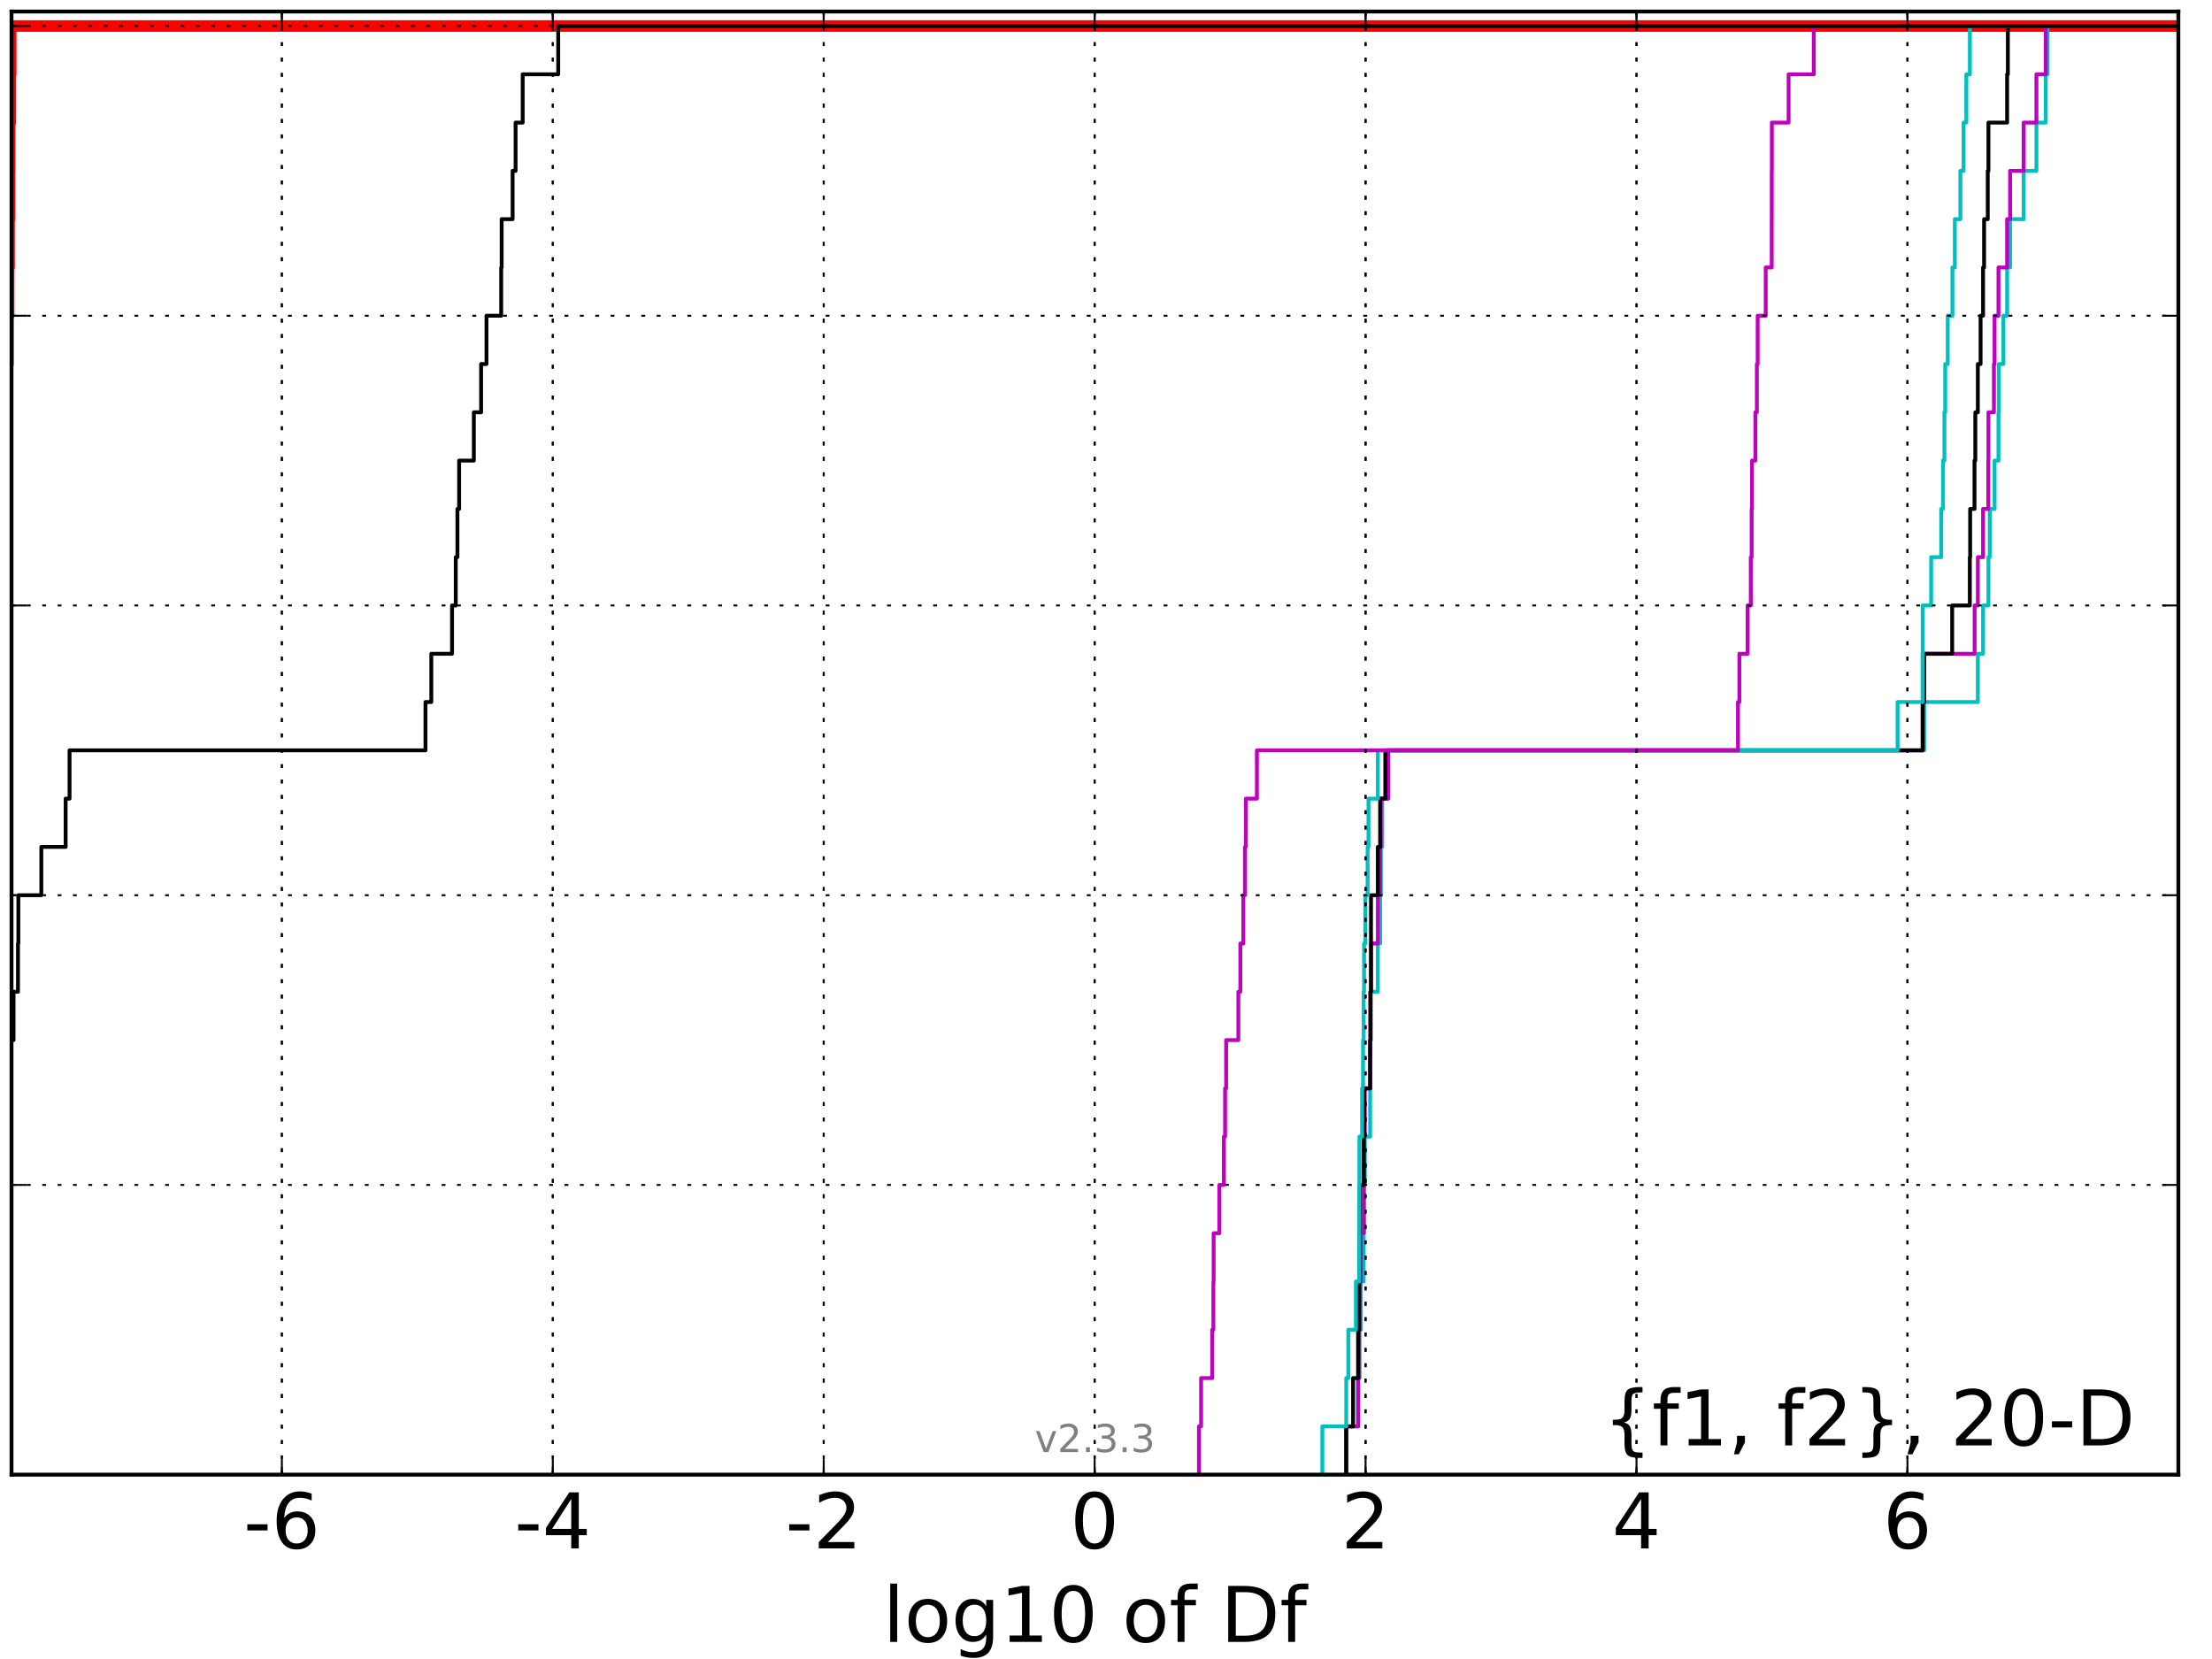 <?xml version="1.0" encoding="utf-8" standalone="no"?>
<!DOCTYPE svg PUBLIC "-//W3C//DTD SVG 1.1//EN"
  "http://www.w3.org/Graphics/SVG/1.1/DTD/svg11.dtd">
<!-- Created with matplotlib (http://matplotlib.org/) -->
<svg height="432pt" version="1.1" viewBox="0 0 576 432" width="576pt" xmlns="http://www.w3.org/2000/svg" xmlns:xlink="http://www.w3.org/1999/xlink">
 <defs>
  <style type="text/css">
*{stroke-linecap:butt;stroke-linejoin:round;stroke-miterlimit:100000;}
  </style>
 </defs>
 <g id="figure_1">
  <g id="patch_1">
   <path d="M 0 432 
L 576 432 
L 576 0 
L 0 0 
z
" style="fill:#ffffff;"/>
  </g>
  <g id="axes_1">
   <g id="patch_2">
    <path d="M 3 384 
L 567.24 384 
L 567.24 3 
L 3 3 
z
" style="fill:#ffffff;"/>
   </g>
   <g id="line2d_1">
    <path clip-path="url(#pe554ae8a5b)" d="M -4.533 384 
M -1 346.277 
L -0.764 346.277 
L -0.764 333.703 
L -0.717 333.703 
L -0.717 321.129 
L -0.695 321.129 
L -0.695 308.554 
L -0.015 308.554 
L -0.015 295.98 
L 0.228 295.98 
L 0.228 283.406 
L 0.355 283.406 
L 0.355 270.832 
L 0.378 270.832 
L 0.378 258.257 
L 0.451 258.257 
L 0.451 245.683 
L 0.526 245.683 
L 0.526 233.109 
L 0.768 233.109 
L 0.768 220.535 
L 0.824 220.535 
L 0.824 207.96 
L 1.13 207.96 
L 1.13 195.386 
L 1.15 195.386 
L 1.15 182.812 
L 1.388 182.812 
L 1.388 170.238 
L 1.509 170.238 
L 1.509 157.663 
L 1.677 157.663 
L 1.677 145.089 
L 1.748 145.089 
L 1.748 132.515 
L 1.759 132.515 
L 1.759 119.941 
L 1.917 119.941 
L 1.917 107.366 
L 1.924 107.366 
L 1.924 94.792 
L 2.091 94.792 
L 2.091 82.218 
L 2.25 82.218 
L 2.25 69.644 
L 2.375 69.644 
L 2.375 57.069 
L 2.489 57.069 
L 2.489 44.495 
L 2.521 44.495 
L 2.521 31.921 
L 2.687 31.921 
L 2.687 19.347 
L 2.784 19.347 
L 2.784 6.772 
L 2.784 6.772 
L 2.784 6.772 
L 567.24 6.772 
" style="fill:none;stroke:#ff0000;stroke-linecap:square;stroke-width:3.0;"/>
   </g>
   <g id="line2d_2">
    <path clip-path="url(#pe554ae8a5b)" d="M 350.555 384 
L 350.555 371.426 
L 353.648 371.426 
L 353.648 358.851 
L 353.94 358.851 
L 353.94 346.277 
L 354.356 346.277 
L 354.356 333.703 
L 355.093 333.703 
L 355.093 321.129 
L 355.198 321.129 
L 355.198 308.554 
L 355.403 308.554 
L 355.403 295.98 
L 356.778 295.98 
L 356.778 283.406 
L 356.851 283.406 
L 356.851 270.832 
L 357.005 270.832 
L 357.005 258.257 
L 358.785 258.257 
L 358.785 245.683 
L 359.387 245.683 
L 359.387 233.109 
L 359.571 233.109 
L 359.571 220.535 
L 359.921 220.535 
L 359.921 207.96 
L 361.46 207.96 
L 361.46 195.386 
L 501.049 195.386 
L 501.049 182.812 
L 515.029 182.812 
L 515.029 170.238 
L 516.387 170.238 
L 516.387 157.663 
L 517.783 157.663 
L 517.783 145.089 
L 518.12 145.089 
L 518.12 132.515 
L 519.384 132.515 
L 519.384 119.941 
L 520.397 119.941 
L 520.397 107.366 
L 520.507 107.366 
L 520.507 94.792 
L 521.674 94.792 
L 521.674 82.218 
L 522.648 82.218 
L 522.648 69.644 
L 523.427 69.644 
L 523.427 57.069 
L 526.95 57.069 
L 526.95 44.495 
L 530.282 44.495 
L 530.282 31.921 
L 532.701 31.921 
L 532.701 19.347 
L 533.179 19.347 
L 533.179 6.772 
L 533.179 6.772 
L 533.179 6.772 
L 567.24 6.772 
" style="fill:none;stroke:#00bfbf;stroke-linecap:square;"/>
   </g>
   <g id="line2d_3">
    <path clip-path="url(#pe554ae8a5b)" d="M 350.555 384 
L 350.555 371.426 
L 353.648 371.426 
L 353.648 358.851 
L 353.94 358.851 
L 353.94 346.277 
L 353.955 346.277 
L 353.955 333.703 
L 354.356 333.703 
L 354.356 321.129 
L 355.093 321.129 
L 355.093 308.554 
L 355.198 308.554 
L 355.198 295.98 
L 355.403 295.98 
L 355.403 283.406 
L 356.778 283.406 
L 356.778 270.832 
L 356.851 270.832 
L 356.851 258.257 
L 357.005 258.257 
L 357.005 245.683 
L 358.785 245.683 
L 358.785 233.109 
L 359.387 233.109 
L 359.387 220.535 
L 359.571 220.535 
L 359.571 207.96 
L 361.46 207.96 
L 361.46 195.386 
L 500.664 195.386 
L 500.664 182.812 
L 501.049 182.812 
L 501.049 170.238 
L 514.187 170.238 
L 514.187 157.663 
L 515.029 157.663 
L 515.029 145.089 
L 516.387 145.089 
L 516.387 132.515 
L 517.736 132.515 
L 517.736 119.941 
L 517.783 119.941 
L 517.783 107.366 
L 519.215 107.366 
L 519.215 94.792 
L 519.384 94.792 
L 519.384 82.218 
L 520.397 82.218 
L 520.397 69.644 
L 522.648 69.644 
L 522.648 57.069 
L 523.427 57.069 
L 523.427 44.495 
L 526.95 44.495 
L 526.95 31.921 
L 530.282 31.921 
L 530.282 19.347 
L 532.701 19.347 
L 532.701 6.772 
L 532.701 6.772 
L 532.701 6.772 
L 567.24 6.772 
" style="fill:none;stroke:#bf00bf;stroke-linecap:square;"/>
   </g>
   <g id="line2d_4">
    <path clip-path="url(#pe554ae8a5b)" d="M 350.555 384 
L 350.555 371.426 
L 352.342 371.426 
L 352.342 358.851 
L 353.648 358.851 
L 353.648 346.277 
L 353.94 346.277 
L 353.94 333.703 
L 353.955 333.703 
L 353.955 321.129 
L 354.08 321.129 
L 354.08 308.554 
L 355.093 308.554 
L 355.093 295.98 
L 355.198 295.98 
L 355.198 283.406 
L 356.778 283.406 
L 356.778 270.832 
L 356.851 270.832 
L 356.851 258.257 
L 357.004 258.257 
L 357.004 245.683 
L 357.005 245.683 
L 357.005 233.109 
L 358.785 233.109 
L 358.785 220.535 
L 359.387 220.535 
L 359.387 207.96 
L 360.728 207.96 
L 360.728 195.386 
L 500.664 195.386 
L 500.664 182.812 
L 501.049 182.812 
L 501.049 170.238 
L 508.343 170.238 
L 508.343 157.663 
L 512.937 157.663 
L 512.937 145.089 
L 513.025 145.089 
L 513.025 132.515 
L 514.159 132.515 
L 514.159 119.941 
L 514.369 119.941 
L 514.369 107.366 
L 515.029 107.366 
L 515.029 94.792 
L 515.737 94.792 
L 515.737 82.218 
L 516.387 82.218 
L 516.387 69.644 
L 516.653 69.644 
L 516.653 57.069 
L 517.607 57.069 
L 517.607 44.495 
L 517.783 44.495 
L 517.783 31.921 
L 522.648 31.921 
L 522.648 19.347 
L 522.845 19.347 
L 522.845 6.772 
L 522.845 6.772 
L 522.845 6.772 
L 567.24 6.772 
" style="fill:none;stroke:#000000;stroke-linecap:square;"/>
   </g>
   <g id="line2d_5">
    <path clip-path="url(#pe554ae8a5b)" d="M 344.334 384 
L 344.334 371.426 
L 350.555 371.426 
L 350.555 358.851 
L 351.102 358.851 
L 351.102 346.277 
L 353.077 346.277 
L 353.077 333.703 
L 353.94 333.703 
L 353.94 321.129 
L 353.955 321.129 
L 353.955 308.554 
L 353.986 308.554 
L 353.986 295.98 
L 354.685 295.98 
L 354.685 283.406 
L 354.934 283.406 
L 354.934 270.832 
L 355.093 270.832 
L 355.093 258.257 
L 355.198 258.257 
L 355.198 245.683 
L 355.52 245.683 
L 355.52 233.109 
L 356.124 233.109 
L 356.124 220.535 
L 356.353 220.535 
L 356.353 207.96 
L 358.787 207.96 
L 358.787 195.386 
L 494.128 195.386 
L 494.128 182.812 
L 500.622 182.812 
L 500.622 170.238 
L 500.664 170.238 
L 500.664 157.663 
L 502.864 157.663 
L 502.864 145.089 
L 505.481 145.089 
L 505.481 132.515 
L 505.955 132.515 
L 505.955 119.941 
L 506.324 119.941 
L 506.324 107.366 
L 506.532 107.366 
L 506.532 94.792 
L 507.189 94.792 
L 507.189 82.218 
L 508.406 82.218 
L 508.406 69.644 
L 509.034 69.644 
L 509.034 57.069 
L 510.476 57.069 
L 510.476 44.495 
L 511.312 44.495 
L 511.312 31.921 
L 512.027 31.921 
L 512.027 19.347 
L 512.946 19.347 
L 512.946 6.772 
L 512.946 6.772 
L 512.946 6.772 
L 567.24 6.772 
" style="fill:none;stroke:#00bfbf;stroke-linecap:square;"/>
   </g>
   <g id="line2d_6">
    <path clip-path="url(#pe554ae8a5b)" d="M 312.198 384 
L 312.198 371.426 
L 312.767 371.426 
L 312.767 358.851 
L 315.66 358.851 
L 315.66 346.277 
L 315.96 346.277 
L 315.96 333.703 
L 316.026 333.703 
L 316.026 321.129 
L 317.517 321.129 
L 317.517 308.554 
L 318.693 308.554 
L 318.693 295.98 
L 319.011 295.98 
L 319.011 283.406 
L 319.288 283.406 
L 319.288 270.832 
L 322.465 270.832 
L 322.465 258.257 
L 322.979 258.257 
L 322.979 245.683 
L 323.755 245.683 
L 323.755 233.109 
L 324.175 233.109 
L 324.175 220.535 
L 324.426 220.535 
L 324.426 207.96 
L 327.291 207.96 
L 327.291 195.386 
L 452.569 195.386 
L 452.569 182.812 
L 452.932 182.812 
L 452.932 170.238 
L 455.066 170.238 
L 455.066 157.663 
L 455.904 157.663 
L 455.904 145.089 
L 456.124 145.089 
L 456.124 132.515 
L 456.216 132.515 
L 456.216 119.941 
L 457.094 119.941 
L 457.094 107.366 
L 457.481 107.366 
L 457.481 94.792 
L 457.694 94.792 
L 457.694 82.218 
L 459.791 82.218 
L 459.791 69.644 
L 461.347 69.644 
L 461.347 57.069 
L 461.362 57.069 
L 461.362 44.495 
L 461.387 44.495 
L 461.387 31.921 
L 465.745 31.921 
L 465.745 19.347 
L 472.303 19.347 
L 472.303 6.772 
L 472.303 6.772 
L 472.303 6.772 
L 567.24 6.772 
" style="fill:none;stroke:#bf00bf;stroke-linecap:square;"/>
   </g>
   <g id="line2d_7">
    <path clip-path="url(#pe554ae8a5b)" d="M -0.764 384 
L -0.764 371.426 
L -0.717 371.426 
L -0.717 358.851 
L 0.451 358.851 
L 0.451 346.277 
L 0.824 346.277 
L 0.824 333.703 
L 1.15 333.703 
L 1.15 321.129 
L 1.759 321.129 
L 1.759 308.554 
L 2.25 308.554 
L 2.25 295.98 
L 2.489 295.98 
L 2.489 283.406 
L 2.784 283.406 
L 2.784 270.832 
L 3.527 270.832 
L 3.527 258.257 
L 4.681 258.257 
L 4.681 245.683 
L 4.779 245.683 
L 4.779 233.109 
L 10.76 233.109 
L 10.76 220.535 
L 17.09 220.535 
L 17.09 207.96 
L 18.11 207.96 
L 18.11 195.386 
L 110.794 195.386 
L 110.794 182.812 
L 112.311 182.812 
L 112.311 170.238 
L 117.712 170.238 
L 117.712 157.663 
L 118.675 157.663 
L 118.675 145.089 
L 119.112 145.089 
L 119.112 132.515 
L 119.556 132.515 
L 119.556 119.941 
L 123.387 119.941 
L 123.387 107.366 
L 125.279 107.366 
L 125.279 94.792 
L 126.679 94.792 
L 126.679 82.218 
L 130.509 82.218 
L 130.509 69.644 
L 130.627 69.644 
L 130.627 57.069 
L 133.482 57.069 
L 133.482 44.495 
L 134.26 44.495 
L 134.26 31.921 
L 136.109 31.921 
L 136.109 19.347 
L 145.36 19.347 
L 145.36 6.772 
L 145.36 6.772 
L 145.36 6.772 
L 567.24 6.772 
" style="fill:none;stroke:#000000;stroke-linecap:square;"/>
   </g>
   <g id="patch_3">
    <path d="M 3 384 
L 567.24 384 
" style="fill:none;stroke:#000000;stroke-linecap:square;stroke-linejoin:miter;"/>
   </g>
   <g id="patch_4">
    <path d="M 567.24 384 
L 567.24 3 
" style="fill:none;stroke:#000000;stroke-linecap:square;stroke-linejoin:miter;"/>
   </g>
   <g id="patch_5">
    <path d="M 3 3 
L 567.24 3 
" style="fill:none;stroke:#000000;stroke-linecap:square;stroke-linejoin:miter;"/>
   </g>
   <g id="patch_6">
    <path d="M 3 384 
L 3 3 
" style="fill:none;stroke:#000000;stroke-linecap:square;stroke-linejoin:miter;"/>
   </g>
   <g id="matplotlib.axis_1">
    <g id="xtick_1"/>
    <g id="xtick_2">
     <g id="line2d_8">
      <path clip-path="url(#pe554ae8a5b)" d="M 73.397 384 
L 73.397 3 
" style="fill:none;stroke:#000000;stroke-dasharray:1,3;stroke-dashoffset:0.0;stroke-width:0.5;"/>
     </g>
     <g id="line2d_9">
      <defs>
       <path d="M 0 0 
L 0 -4 
" id="m49c243e42e" style="stroke:#000000;stroke-width:0.5;"/>
      </defs>
      <g>
       <use style="stroke:#000000;stroke-width:0.5;" x="73.397" xlink:href="#m49c243e42e" y="384.0"/>
      </g>
     </g>
     <g id="line2d_10">
      <defs>
       <path d="M 0 0 
L 0 4 
" id="m14420f7aa3" style="stroke:#000000;stroke-width:0.5;"/>
      </defs>
      <g>
       <use style="stroke:#000000;stroke-width:0.5;" x="73.397" xlink:href="#m14420f7aa3" y="3.0"/>
      </g>
     </g>
     <g id="text_1">
      <!-- -6 -->
      <defs>
       <path d="M 33.016 40.375 
Q 26.375 40.375 22.484 35.828 
Q 18.609 31.297 18.609 23.391 
Q 18.609 15.531 22.484 10.953 
Q 26.375 6.391 33.016 6.391 
Q 39.656 6.391 43.531 10.953 
Q 47.406 15.531 47.406 23.391 
Q 47.406 31.297 43.531 35.828 
Q 39.656 40.375 33.016 40.375 
M 52.594 71.297 
L 52.594 62.312 
Q 48.875 64.062 45.094 64.984 
Q 41.312 65.922 37.594 65.922 
Q 27.828 65.922 22.672 59.328 
Q 17.531 52.734 16.797 39.406 
Q 19.672 43.656 24.016 45.922 
Q 28.375 48.188 33.594 48.188 
Q 44.578 48.188 50.953 41.516 
Q 57.328 34.859 57.328 23.391 
Q 57.328 12.156 50.688 5.359 
Q 44.047 -1.422 33.016 -1.422 
Q 20.359 -1.422 13.672 8.266 
Q 6.984 17.969 6.984 36.375 
Q 6.984 53.656 15.188 63.938 
Q 23.391 74.219 37.203 74.219 
Q 40.922 74.219 44.703 73.484 
Q 48.484 72.75 52.594 71.297 
" id="BitstreamVeraSans-Roman-36"/>
       <path d="M 4.891 31.391 
L 31.203 31.391 
L 31.203 23.391 
L 4.891 23.391 
z
" id="BitstreamVeraSans-Roman-2d"/>
      </defs>
      <g transform="translate(63.426 403.197)scale(0.2 -0.2)">
       <use xlink:href="#BitstreamVeraSans-Roman-2d"/>
       <use x="36.084" xlink:href="#BitstreamVeraSans-Roman-36"/>
      </g>
     </g>
    </g>
    <g id="xtick_3">
     <g id="line2d_11">
      <path clip-path="url(#pe554ae8a5b)" d="M 143.946 384 
L 143.946 3 
" style="fill:none;stroke:#000000;stroke-dasharray:1,3;stroke-dashoffset:0.0;stroke-width:0.5;"/>
     </g>
     <g id="line2d_12">
      <g>
       <use style="stroke:#000000;stroke-width:0.5;" x="143.946" xlink:href="#m49c243e42e" y="384.0"/>
      </g>
     </g>
     <g id="line2d_13">
      <g>
       <use style="stroke:#000000;stroke-width:0.5;" x="143.946" xlink:href="#m14420f7aa3" y="3.0"/>
      </g>
     </g>
     <g id="text_2">
      <!-- -4 -->
      <defs>
       <path d="M 37.797 64.312 
L 12.891 25.391 
L 37.797 25.391 
z
M 35.203 72.906 
L 47.609 72.906 
L 47.609 25.391 
L 58.016 25.391 
L 58.016 17.188 
L 47.609 17.188 
L 47.609 0 
L 37.797 0 
L 37.797 17.188 
L 4.891 17.188 
L 4.891 26.703 
z
" id="BitstreamVeraSans-Roman-34"/>
      </defs>
      <g transform="translate(133.975 403.197)scale(0.2 -0.2)">
       <use xlink:href="#BitstreamVeraSans-Roman-2d"/>
       <use x="36.084" xlink:href="#BitstreamVeraSans-Roman-34"/>
      </g>
     </g>
    </g>
    <g id="xtick_4">
     <g id="line2d_14">
      <path clip-path="url(#pe554ae8a5b)" d="M 214.495 384 
L 214.495 3 
" style="fill:none;stroke:#000000;stroke-dasharray:1,3;stroke-dashoffset:0.0;stroke-width:0.5;"/>
     </g>
     <g id="line2d_15">
      <g>
       <use style="stroke:#000000;stroke-width:0.5;" x="214.495" xlink:href="#m49c243e42e" y="384.0"/>
      </g>
     </g>
     <g id="line2d_16">
      <g>
       <use style="stroke:#000000;stroke-width:0.5;" x="214.495" xlink:href="#m14420f7aa3" y="3.0"/>
      </g>
     </g>
     <g id="text_3">
      <!-- -2 -->
      <defs>
       <path d="M 19.188 8.297 
L 53.609 8.297 
L 53.609 0 
L 7.328 0 
L 7.328 8.297 
Q 12.938 14.109 22.625 23.891 
Q 32.328 33.688 34.812 36.531 
Q 39.547 41.844 41.422 45.531 
Q 43.312 49.219 43.312 52.781 
Q 43.312 58.594 39.234 62.25 
Q 35.156 65.922 28.609 65.922 
Q 23.969 65.922 18.812 64.312 
Q 13.672 62.703 7.812 59.422 
L 7.812 69.391 
Q 13.766 71.781 18.938 73 
Q 24.125 74.219 28.422 74.219 
Q 39.75 74.219 46.484 68.547 
Q 53.219 62.891 53.219 53.422 
Q 53.219 48.922 51.531 44.891 
Q 49.859 40.875 45.406 35.406 
Q 44.188 33.984 37.641 27.219 
Q 31.109 20.453 19.188 8.297 
" id="BitstreamVeraSans-Roman-32"/>
      </defs>
      <g transform="translate(204.524 403.197)scale(0.2 -0.2)">
       <use xlink:href="#BitstreamVeraSans-Roman-2d"/>
       <use x="36.084" xlink:href="#BitstreamVeraSans-Roman-32"/>
      </g>
     </g>
    </g>
    <g id="xtick_5">
     <g id="line2d_17">
      <path clip-path="url(#pe554ae8a5b)" d="M 285.044 384 
L 285.044 3 
" style="fill:none;stroke:#000000;stroke-dasharray:1,3;stroke-dashoffset:0.0;stroke-width:0.5;"/>
     </g>
     <g id="line2d_18">
      <g>
       <use style="stroke:#000000;stroke-width:0.5;" x="285.044" xlink:href="#m49c243e42e" y="384.0"/>
      </g>
     </g>
     <g id="line2d_19">
      <g>
       <use style="stroke:#000000;stroke-width:0.5;" x="285.044" xlink:href="#m14420f7aa3" y="3.0"/>
      </g>
     </g>
     <g id="text_4">
      <!-- 0 -->
      <defs>
       <path d="M 31.781 66.406 
Q 24.172 66.406 20.328 58.906 
Q 16.5 51.422 16.5 36.375 
Q 16.5 21.391 20.328 13.891 
Q 24.172 6.391 31.781 6.391 
Q 39.453 6.391 43.281 13.891 
Q 47.125 21.391 47.125 36.375 
Q 47.125 51.422 43.281 58.906 
Q 39.453 66.406 31.781 66.406 
M 31.781 74.219 
Q 44.047 74.219 50.516 64.516 
Q 56.984 54.828 56.984 36.375 
Q 56.984 17.969 50.516 8.266 
Q 44.047 -1.422 31.781 -1.422 
Q 19.531 -1.422 13.062 8.266 
Q 6.594 17.969 6.594 36.375 
Q 6.594 54.828 13.062 64.516 
Q 19.531 74.219 31.781 74.219 
" id="BitstreamVeraSans-Roman-30"/>
      </defs>
      <g transform="translate(278.681 403.197)scale(0.2 -0.2)">
       <use xlink:href="#BitstreamVeraSans-Roman-30"/>
      </g>
     </g>
    </g>
    <g id="xtick_6">
     <g id="line2d_20">
      <path clip-path="url(#pe554ae8a5b)" d="M 355.593 384 
L 355.593 3 
" style="fill:none;stroke:#000000;stroke-dasharray:1,3;stroke-dashoffset:0.0;stroke-width:0.5;"/>
     </g>
     <g id="line2d_21">
      <g>
       <use style="stroke:#000000;stroke-width:0.5;" x="355.593" xlink:href="#m49c243e42e" y="384.0"/>
      </g>
     </g>
     <g id="line2d_22">
      <g>
       <use style="stroke:#000000;stroke-width:0.5;" x="355.593" xlink:href="#m14420f7aa3" y="3.0"/>
      </g>
     </g>
     <g id="text_5">
      <!-- 2 -->
      <g transform="translate(349.23 403.197)scale(0.2 -0.2)">
       <use xlink:href="#BitstreamVeraSans-Roman-32"/>
      </g>
     </g>
    </g>
    <g id="xtick_7">
     <g id="line2d_23">
      <path clip-path="url(#pe554ae8a5b)" d="M 426.142 384 
L 426.142 3 
" style="fill:none;stroke:#000000;stroke-dasharray:1,3;stroke-dashoffset:0.0;stroke-width:0.5;"/>
     </g>
     <g id="line2d_24">
      <g>
       <use style="stroke:#000000;stroke-width:0.5;" x="426.142" xlink:href="#m49c243e42e" y="384.0"/>
      </g>
     </g>
     <g id="line2d_25">
      <g>
       <use style="stroke:#000000;stroke-width:0.5;" x="426.142" xlink:href="#m14420f7aa3" y="3.0"/>
      </g>
     </g>
     <g id="text_6">
      <!-- 4 -->
      <g transform="translate(419.779 403.197)scale(0.2 -0.2)">
       <use xlink:href="#BitstreamVeraSans-Roman-34"/>
      </g>
     </g>
    </g>
    <g id="xtick_8">
     <g id="line2d_26">
      <path clip-path="url(#pe554ae8a5b)" d="M 496.691 384 
L 496.691 3 
" style="fill:none;stroke:#000000;stroke-dasharray:1,3;stroke-dashoffset:0.0;stroke-width:0.5;"/>
     </g>
     <g id="line2d_27">
      <g>
       <use style="stroke:#000000;stroke-width:0.5;" x="496.691" xlink:href="#m49c243e42e" y="384.0"/>
      </g>
     </g>
     <g id="line2d_28">
      <g>
       <use style="stroke:#000000;stroke-width:0.5;" x="496.691" xlink:href="#m14420f7aa3" y="3.0"/>
      </g>
     </g>
     <g id="text_7">
      <!-- 6 -->
      <g transform="translate(490.328 403.197)scale(0.2 -0.2)">
       <use xlink:href="#BitstreamVeraSans-Roman-36"/>
      </g>
     </g>
    </g>
    <g id="xtick_9">
     <g id="line2d_29">
      <path clip-path="url(#pe554ae8a5b)" d="M 567.24 384 
L 567.24 3 
" style="fill:none;stroke:#000000;stroke-dasharray:1,3;stroke-dashoffset:0.0;stroke-width:0.5;"/>
     </g>
     <g id="line2d_30">
      <g>
       <use style="stroke:#000000;stroke-width:0.5;" x="567.24" xlink:href="#m49c243e42e" y="384.0"/>
      </g>
     </g>
     <g id="line2d_31">
      <g>
       <use style="stroke:#000000;stroke-width:0.5;" x="567.24" xlink:href="#m14420f7aa3" y="3.0"/>
      </g>
     </g>
    </g>
    <g id="xtick_10"/>
    <g id="xtick_11">
     <g id="line2d_32">
      <path clip-path="url(#pe554ae8a5b)" d="M 73.397 384 
L 73.397 3 
" style="fill:none;stroke:#000000;stroke-dasharray:1,3;stroke-dashoffset:0.0;stroke-width:0.5;"/>
     </g>
     <g id="line2d_33">
      <defs>
       <path d="M 0 0 
L 0 -2 
" id="m5b8eae1908" style="stroke:#000000;stroke-width:0.5;"/>
      </defs>
      <g>
       <use style="stroke:#000000;stroke-width:0.5;" x="73.397" xlink:href="#m5b8eae1908" y="384.0"/>
      </g>
     </g>
     <g id="line2d_34">
      <defs>
       <path d="M 0 0 
L 0 2 
" id="m23fc9af886" style="stroke:#000000;stroke-width:0.5;"/>
      </defs>
      <g>
       <use style="stroke:#000000;stroke-width:0.5;" x="73.397" xlink:href="#m23fc9af886" y="3.0"/>
      </g>
     </g>
    </g>
    <g id="xtick_12">
     <g id="line2d_35">
      <path clip-path="url(#pe554ae8a5b)" d="M 143.946 384 
L 143.946 3 
" style="fill:none;stroke:#000000;stroke-dasharray:1,3;stroke-dashoffset:0.0;stroke-width:0.5;"/>
     </g>
     <g id="line2d_36">
      <g>
       <use style="stroke:#000000;stroke-width:0.5;" x="143.946" xlink:href="#m5b8eae1908" y="384.0"/>
      </g>
     </g>
     <g id="line2d_37">
      <g>
       <use style="stroke:#000000;stroke-width:0.5;" x="143.946" xlink:href="#m23fc9af886" y="3.0"/>
      </g>
     </g>
    </g>
    <g id="xtick_13">
     <g id="line2d_38">
      <path clip-path="url(#pe554ae8a5b)" d="M 214.495 384 
L 214.495 3 
" style="fill:none;stroke:#000000;stroke-dasharray:1,3;stroke-dashoffset:0.0;stroke-width:0.5;"/>
     </g>
     <g id="line2d_39">
      <g>
       <use style="stroke:#000000;stroke-width:0.5;" x="214.495" xlink:href="#m5b8eae1908" y="384.0"/>
      </g>
     </g>
     <g id="line2d_40">
      <g>
       <use style="stroke:#000000;stroke-width:0.5;" x="214.495" xlink:href="#m23fc9af886" y="3.0"/>
      </g>
     </g>
    </g>
    <g id="xtick_14">
     <g id="line2d_41">
      <path clip-path="url(#pe554ae8a5b)" d="M 285.044 384 
L 285.044 3 
" style="fill:none;stroke:#000000;stroke-dasharray:1,3;stroke-dashoffset:0.0;stroke-width:0.5;"/>
     </g>
     <g id="line2d_42">
      <g>
       <use style="stroke:#000000;stroke-width:0.5;" x="285.044" xlink:href="#m5b8eae1908" y="384.0"/>
      </g>
     </g>
     <g id="line2d_43">
      <g>
       <use style="stroke:#000000;stroke-width:0.5;" x="285.044" xlink:href="#m23fc9af886" y="3.0"/>
      </g>
     </g>
    </g>
    <g id="xtick_15">
     <g id="line2d_44">
      <path clip-path="url(#pe554ae8a5b)" d="M 355.593 384 
L 355.593 3 
" style="fill:none;stroke:#000000;stroke-dasharray:1,3;stroke-dashoffset:0.0;stroke-width:0.5;"/>
     </g>
     <g id="line2d_45">
      <g>
       <use style="stroke:#000000;stroke-width:0.5;" x="355.593" xlink:href="#m5b8eae1908" y="384.0"/>
      </g>
     </g>
     <g id="line2d_46">
      <g>
       <use style="stroke:#000000;stroke-width:0.5;" x="355.593" xlink:href="#m23fc9af886" y="3.0"/>
      </g>
     </g>
    </g>
    <g id="xtick_16">
     <g id="line2d_47">
      <path clip-path="url(#pe554ae8a5b)" d="M 426.142 384 
L 426.142 3 
" style="fill:none;stroke:#000000;stroke-dasharray:1,3;stroke-dashoffset:0.0;stroke-width:0.5;"/>
     </g>
     <g id="line2d_48">
      <g>
       <use style="stroke:#000000;stroke-width:0.5;" x="426.142" xlink:href="#m5b8eae1908" y="384.0"/>
      </g>
     </g>
     <g id="line2d_49">
      <g>
       <use style="stroke:#000000;stroke-width:0.5;" x="426.142" xlink:href="#m23fc9af886" y="3.0"/>
      </g>
     </g>
    </g>
    <g id="xtick_17">
     <g id="line2d_50">
      <path clip-path="url(#pe554ae8a5b)" d="M 496.691 384 
L 496.691 3 
" style="fill:none;stroke:#000000;stroke-dasharray:1,3;stroke-dashoffset:0.0;stroke-width:0.5;"/>
     </g>
     <g id="line2d_51">
      <g>
       <use style="stroke:#000000;stroke-width:0.5;" x="496.691" xlink:href="#m5b8eae1908" y="384.0"/>
      </g>
     </g>
     <g id="line2d_52">
      <g>
       <use style="stroke:#000000;stroke-width:0.5;" x="496.691" xlink:href="#m23fc9af886" y="3.0"/>
      </g>
     </g>
    </g>
    <g id="xtick_18">
     <g id="line2d_53">
      <path clip-path="url(#pe554ae8a5b)" d="M 567.24 384 
L 567.24 3 
" style="fill:none;stroke:#000000;stroke-dasharray:1,3;stroke-dashoffset:0.0;stroke-width:0.5;"/>
     </g>
     <g id="line2d_54">
      <g>
       <use style="stroke:#000000;stroke-width:0.5;" x="567.24" xlink:href="#m5b8eae1908" y="384.0"/>
      </g>
     </g>
     <g id="line2d_55">
      <g>
       <use style="stroke:#000000;stroke-width:0.5;" x="567.24" xlink:href="#m23fc9af886" y="3.0"/>
      </g>
     </g>
    </g>
    <g id="text_8">
     <!-- log10 of Df -->
     <defs>
      <path d="M 12.406 8.297 
L 28.516 8.297 
L 28.516 63.922 
L 10.984 60.406 
L 10.984 69.391 
L 28.422 72.906 
L 38.281 72.906 
L 38.281 8.297 
L 54.391 8.297 
L 54.391 0 
L 12.406 0 
z
" id="BitstreamVeraSans-Roman-31"/>
      <path d="M 45.406 27.984 
Q 45.406 37.75 41.375 43.109 
Q 37.359 48.484 30.078 48.484 
Q 22.859 48.484 18.828 43.109 
Q 14.797 37.75 14.797 27.984 
Q 14.797 18.266 18.828 12.891 
Q 22.859 7.516 30.078 7.516 
Q 37.359 7.516 41.375 12.891 
Q 45.406 18.266 45.406 27.984 
M 54.391 6.781 
Q 54.391 -7.172 48.188 -13.984 
Q 42 -20.797 29.203 -20.797 
Q 24.469 -20.797 20.266 -20.094 
Q 16.062 -19.391 12.109 -17.922 
L 12.109 -9.188 
Q 16.062 -11.328 19.922 -12.344 
Q 23.781 -13.375 27.781 -13.375 
Q 36.625 -13.375 41.016 -8.766 
Q 45.406 -4.156 45.406 5.172 
L 45.406 9.625 
Q 42.625 4.781 38.281 2.391 
Q 33.938 0 27.875 0 
Q 17.828 0 11.672 7.656 
Q 5.516 15.328 5.516 27.984 
Q 5.516 40.672 11.672 48.328 
Q 17.828 56 27.875 56 
Q 33.938 56 38.281 53.609 
Q 42.625 51.219 45.406 46.391 
L 45.406 54.688 
L 54.391 54.688 
z
" id="BitstreamVeraSans-Roman-67"/>
      <path id="BitstreamVeraSans-Roman-20"/>
      <path d="M 9.422 75.984 
L 18.406 75.984 
L 18.406 0 
L 9.422 0 
z
" id="BitstreamVeraSans-Roman-6c"/>
      <path d="M 37.109 75.984 
L 37.109 68.5 
L 28.516 68.5 
Q 23.688 68.5 21.797 66.547 
Q 19.922 64.594 19.922 59.516 
L 19.922 54.688 
L 34.719 54.688 
L 34.719 47.703 
L 19.922 47.703 
L 19.922 0 
L 10.891 0 
L 10.891 47.703 
L 2.297 47.703 
L 2.297 54.688 
L 10.891 54.688 
L 10.891 58.5 
Q 10.891 67.625 15.141 71.797 
Q 19.391 75.984 28.609 75.984 
z
" id="BitstreamVeraSans-Roman-66"/>
      <path d="M 30.609 48.391 
Q 23.391 48.391 19.188 42.75 
Q 14.984 37.109 14.984 27.297 
Q 14.984 17.484 19.156 11.844 
Q 23.344 6.203 30.609 6.203 
Q 37.797 6.203 41.984 11.859 
Q 46.188 17.531 46.188 27.297 
Q 46.188 37.016 41.984 42.703 
Q 37.797 48.391 30.609 48.391 
M 30.609 56 
Q 42.328 56 49.016 48.375 
Q 55.719 40.766 55.719 27.297 
Q 55.719 13.875 49.016 6.219 
Q 42.328 -1.422 30.609 -1.422 
Q 18.844 -1.422 12.172 6.219 
Q 5.516 13.875 5.516 27.297 
Q 5.516 40.766 12.172 48.375 
Q 18.844 56 30.609 56 
" id="BitstreamVeraSans-Roman-6f"/>
      <path d="M 19.672 64.797 
L 19.672 8.109 
L 31.594 8.109 
Q 46.688 8.109 53.688 14.938 
Q 60.688 21.781 60.688 36.531 
Q 60.688 51.172 53.688 57.984 
Q 46.688 64.797 31.594 64.797 
z
M 9.812 72.906 
L 30.078 72.906 
Q 51.266 72.906 61.172 64.094 
Q 71.094 55.281 71.094 36.531 
Q 71.094 17.672 61.125 8.828 
Q 51.172 0 30.078 0 
L 9.812 0 
z
" id="BitstreamVeraSans-Roman-44"/>
     </defs>
     <g transform="translate(229.934 427.553)scale(0.2 -0.2)">
      <use xlink:href="#BitstreamVeraSans-Roman-6c"/>
      <use x="27.783" xlink:href="#BitstreamVeraSans-Roman-6f"/>
      <use x="88.965" xlink:href="#BitstreamVeraSans-Roman-67"/>
      <use x="152.441" xlink:href="#BitstreamVeraSans-Roman-31"/>
      <use x="216.064" xlink:href="#BitstreamVeraSans-Roman-30"/>
      <use x="279.688" xlink:href="#BitstreamVeraSans-Roman-20"/>
      <use x="311.475" xlink:href="#BitstreamVeraSans-Roman-6f"/>
      <use x="372.656" xlink:href="#BitstreamVeraSans-Roman-66"/>
      <use x="407.861" xlink:href="#BitstreamVeraSans-Roman-20"/>
      <use x="439.648" xlink:href="#BitstreamVeraSans-Roman-44"/>
      <use x="516.65" xlink:href="#BitstreamVeraSans-Roman-66"/>
     </g>
    </g>
   </g>
   <g id="matplotlib.axis_2">
    <g id="ytick_1">
     <g id="line2d_56">
      <path clip-path="url(#pe554ae8a5b)" d="M 3 384 
L 567.24 384 
" style="fill:none;stroke:#000000;stroke-dasharray:1,3;stroke-dashoffset:0.0;stroke-width:0.5;"/>
     </g>
     <g id="line2d_57">
      <defs>
       <path d="M 0 0 
L 4 0 
" id="md4e41d4cd9" style="stroke:#000000;stroke-width:0.5;"/>
      </defs>
      <g>
       <use style="stroke:#000000;stroke-width:0.5;" x="3.0" xlink:href="#md4e41d4cd9" y="384.0"/>
      </g>
     </g>
     <g id="line2d_58">
      <defs>
       <path d="M 0 0 
L -4 0 
" id="m1ca148b680" style="stroke:#000000;stroke-width:0.5;"/>
      </defs>
      <g>
       <use style="stroke:#000000;stroke-width:0.5;" x="567.24" xlink:href="#m1ca148b680" y="384.0"/>
      </g>
     </g>
    </g>
    <g id="ytick_2">
     <g id="line2d_59">
      <path clip-path="url(#pe554ae8a5b)" d="M 3 308.554 
L 567.24 308.554 
" style="fill:none;stroke:#000000;stroke-dasharray:1,3;stroke-dashoffset:0.0;stroke-width:0.5;"/>
     </g>
     <g id="line2d_60">
      <g>
       <use style="stroke:#000000;stroke-width:0.5;" x="3.0" xlink:href="#md4e41d4cd9" y="308.554"/>
      </g>
     </g>
     <g id="line2d_61">
      <g>
       <use style="stroke:#000000;stroke-width:0.5;" x="567.24" xlink:href="#m1ca148b680" y="308.554"/>
      </g>
     </g>
    </g>
    <g id="ytick_3">
     <g id="line2d_62">
      <path clip-path="url(#pe554ae8a5b)" d="M 3 233.109 
L 567.24 233.109 
" style="fill:none;stroke:#000000;stroke-dasharray:1,3;stroke-dashoffset:0.0;stroke-width:0.5;"/>
     </g>
     <g id="line2d_63">
      <g>
       <use style="stroke:#000000;stroke-width:0.5;" x="3.0" xlink:href="#md4e41d4cd9" y="233.109"/>
      </g>
     </g>
     <g id="line2d_64">
      <g>
       <use style="stroke:#000000;stroke-width:0.5;" x="567.24" xlink:href="#m1ca148b680" y="233.109"/>
      </g>
     </g>
    </g>
    <g id="ytick_4">
     <g id="line2d_65">
      <path clip-path="url(#pe554ae8a5b)" d="M 3 157.663 
L 567.24 157.663 
" style="fill:none;stroke:#000000;stroke-dasharray:1,3;stroke-dashoffset:0.0;stroke-width:0.5;"/>
     </g>
     <g id="line2d_66">
      <g>
       <use style="stroke:#000000;stroke-width:0.5;" x="3.0" xlink:href="#md4e41d4cd9" y="157.663"/>
      </g>
     </g>
     <g id="line2d_67">
      <g>
       <use style="stroke:#000000;stroke-width:0.5;" x="567.24" xlink:href="#m1ca148b680" y="157.663"/>
      </g>
     </g>
    </g>
    <g id="ytick_5">
     <g id="line2d_68">
      <path clip-path="url(#pe554ae8a5b)" d="M 3 82.218 
L 567.24 82.218 
" style="fill:none;stroke:#000000;stroke-dasharray:1,3;stroke-dashoffset:0.0;stroke-width:0.5;"/>
     </g>
     <g id="line2d_69">
      <g>
       <use style="stroke:#000000;stroke-width:0.5;" x="3.0" xlink:href="#md4e41d4cd9" y="82.218"/>
      </g>
     </g>
     <g id="line2d_70">
      <g>
       <use style="stroke:#000000;stroke-width:0.5;" x="567.24" xlink:href="#m1ca148b680" y="82.218"/>
      </g>
     </g>
    </g>
    <g id="ytick_6">
     <g id="line2d_71">
      <path clip-path="url(#pe554ae8a5b)" d="M 3 6.772 
L 567.24 6.772 
" style="fill:none;stroke:#000000;stroke-dasharray:1,3;stroke-dashoffset:0.0;stroke-width:0.5;"/>
     </g>
     <g id="line2d_72">
      <g>
       <use style="stroke:#000000;stroke-width:0.5;" x="3.0" xlink:href="#md4e41d4cd9" y="6.772"/>
      </g>
     </g>
     <g id="line2d_73">
      <g>
       <use style="stroke:#000000;stroke-width:0.5;" x="567.24" xlink:href="#m1ca148b680" y="6.772"/>
      </g>
     </g>
    </g>
   </g>
   <g id="text_9">
    <!-- {f1, f2}, 20-D -->
    <defs>
     <path d="M 51.125 -9.281 
L 51.125 -16.312 
L 48.094 -16.312 
Q 35.938 -16.312 31.812 -12.688 
Q 27.688 -9.078 27.688 1.703 
L 27.688 13.375 
Q 27.688 20.75 25.047 23.578 
Q 22.406 26.422 15.484 26.422 
L 12.5 26.422 
L 12.5 33.406 
L 15.484 33.406 
Q 22.469 33.406 25.078 36.203 
Q 27.688 39.016 27.688 46.297 
L 27.688 58.016 
Q 27.688 68.797 31.812 72.391 
Q 35.938 75.984 48.094 75.984 
L 51.125 75.984 
L 51.125 69 
L 47.797 69 
Q 40.922 69 38.812 66.844 
Q 36.719 64.703 36.719 57.812 
L 36.719 45.703 
Q 36.719 38.031 34.5 34.562 
Q 32.281 31.109 26.906 29.891 
Q 32.328 28.562 34.516 25.094 
Q 36.719 21.625 36.719 14.016 
L 36.719 1.906 
Q 36.719 -4.984 38.812 -7.125 
Q 40.922 -9.281 47.797 -9.281 
z
" id="BitstreamVeraSans-Roman-7b"/>
     <path d="M 12.5 -9.281 
L 15.922 -9.281 
Q 22.75 -9.281 24.828 -7.172 
Q 26.906 -5.078 26.906 1.906 
L 26.906 14.016 
Q 26.906 21.625 29.094 25.094 
Q 31.297 28.562 36.719 29.891 
Q 31.297 31.109 29.094 34.562 
Q 26.906 38.031 26.906 45.703 
L 26.906 57.812 
Q 26.906 64.75 24.828 66.875 
Q 22.75 69 15.922 69 
L 12.5 69 
L 12.5 75.984 
L 15.578 75.984 
Q 27.734 75.984 31.812 72.391 
Q 35.891 68.797 35.891 58.016 
L 35.891 46.297 
Q 35.891 39.016 38.516 36.203 
Q 41.156 33.406 48.094 33.406 
L 51.125 33.406 
L 51.125 26.422 
L 48.094 26.422 
Q 41.156 26.422 38.516 23.578 
Q 35.891 20.75 35.891 13.375 
L 35.891 1.703 
Q 35.891 -9.078 31.812 -12.688 
Q 27.734 -16.312 15.578 -16.312 
L 12.5 -16.312 
z
" id="BitstreamVeraSans-Roman-7d"/>
     <path d="M 11.719 12.406 
L 22.016 12.406 
L 22.016 4 
L 14.016 -11.625 
L 7.719 -11.625 
L 11.719 4 
z
" id="BitstreamVeraSans-Roman-2c"/>
    </defs>
    <g transform="translate(417.483 376.38)scale(0.2 -0.2)">
     <use xlink:href="#BitstreamVeraSans-Roman-7b"/>
     <use x="63.623" xlink:href="#BitstreamVeraSans-Roman-66"/>
     <use x="98.828" xlink:href="#BitstreamVeraSans-Roman-31"/>
     <use x="162.451" xlink:href="#BitstreamVeraSans-Roman-2c"/>
     <use x="194.238" xlink:href="#BitstreamVeraSans-Roman-20"/>
     <use x="226.025" xlink:href="#BitstreamVeraSans-Roman-66"/>
     <use x="261.23" xlink:href="#BitstreamVeraSans-Roman-32"/>
     <use x="324.854" xlink:href="#BitstreamVeraSans-Roman-7d"/>
     <use x="388.477" xlink:href="#BitstreamVeraSans-Roman-2c"/>
     <use x="420.264" xlink:href="#BitstreamVeraSans-Roman-20"/>
     <use x="452.051" xlink:href="#BitstreamVeraSans-Roman-32"/>
     <use x="515.674" xlink:href="#BitstreamVeraSans-Roman-30"/>
     <use x="579.297" xlink:href="#BitstreamVeraSans-Roman-2d"/>
     <use x="615.381" xlink:href="#BitstreamVeraSans-Roman-44"/>
    </g>
   </g>
   <g id="text_10">
    <!-- v2.3.3 -->
    <defs>
     <path d="M 40.578 39.312 
Q 47.656 37.797 51.625 33 
Q 55.609 28.219 55.609 21.188 
Q 55.609 10.406 48.188 4.484 
Q 40.766 -1.422 27.094 -1.422 
Q 22.516 -1.422 17.656 -0.516 
Q 12.797 0.391 7.625 2.203 
L 7.625 11.719 
Q 11.719 9.328 16.594 8.109 
Q 21.484 6.891 26.812 6.891 
Q 36.078 6.891 40.938 10.547 
Q 45.797 14.203 45.797 21.188 
Q 45.797 27.641 41.281 31.266 
Q 36.766 34.906 28.719 34.906 
L 20.219 34.906 
L 20.219 43.016 
L 29.109 43.016 
Q 36.375 43.016 40.234 45.922 
Q 44.094 48.828 44.094 54.297 
Q 44.094 59.906 40.109 62.906 
Q 36.141 65.922 28.719 65.922 
Q 24.656 65.922 20.016 65.031 
Q 15.375 64.156 9.812 62.312 
L 9.812 71.094 
Q 15.438 72.656 20.344 73.438 
Q 25.25 74.219 29.594 74.219 
Q 40.828 74.219 47.359 69.109 
Q 53.906 64.016 53.906 55.328 
Q 53.906 49.266 50.438 45.094 
Q 46.969 40.922 40.578 39.312 
" id="BitstreamVeraSans-Roman-33"/>
     <path d="M 2.984 54.688 
L 12.5 54.688 
L 29.594 8.797 
L 46.688 54.688 
L 56.203 54.688 
L 35.688 0 
L 23.484 0 
z
" id="BitstreamVeraSans-Roman-76"/>
     <path d="M 10.688 12.406 
L 21 12.406 
L 21 0 
L 10.688 0 
z
" id="BitstreamVeraSans-Roman-2e"/>
    </defs>
    <g style="fill:#808080;" transform="translate(269.439 378.11)scale(0.1 -0.1)">
     <use xlink:href="#BitstreamVeraSans-Roman-76"/>
     <use x="59.18" xlink:href="#BitstreamVeraSans-Roman-32"/>
     <use x="122.803" xlink:href="#BitstreamVeraSans-Roman-2e"/>
     <use x="154.59" xlink:href="#BitstreamVeraSans-Roman-33"/>
     <use x="218.213" xlink:href="#BitstreamVeraSans-Roman-2e"/>
     <use x="250.0" xlink:href="#BitstreamVeraSans-Roman-33"/>
    </g>
   </g>
  </g>
 </g>
 <defs>
  <clipPath id="pe554ae8a5b">
   <rect height="381.0" width="564.24" x="3.0" y="3.0"/>
  </clipPath>
 </defs>
</svg>
